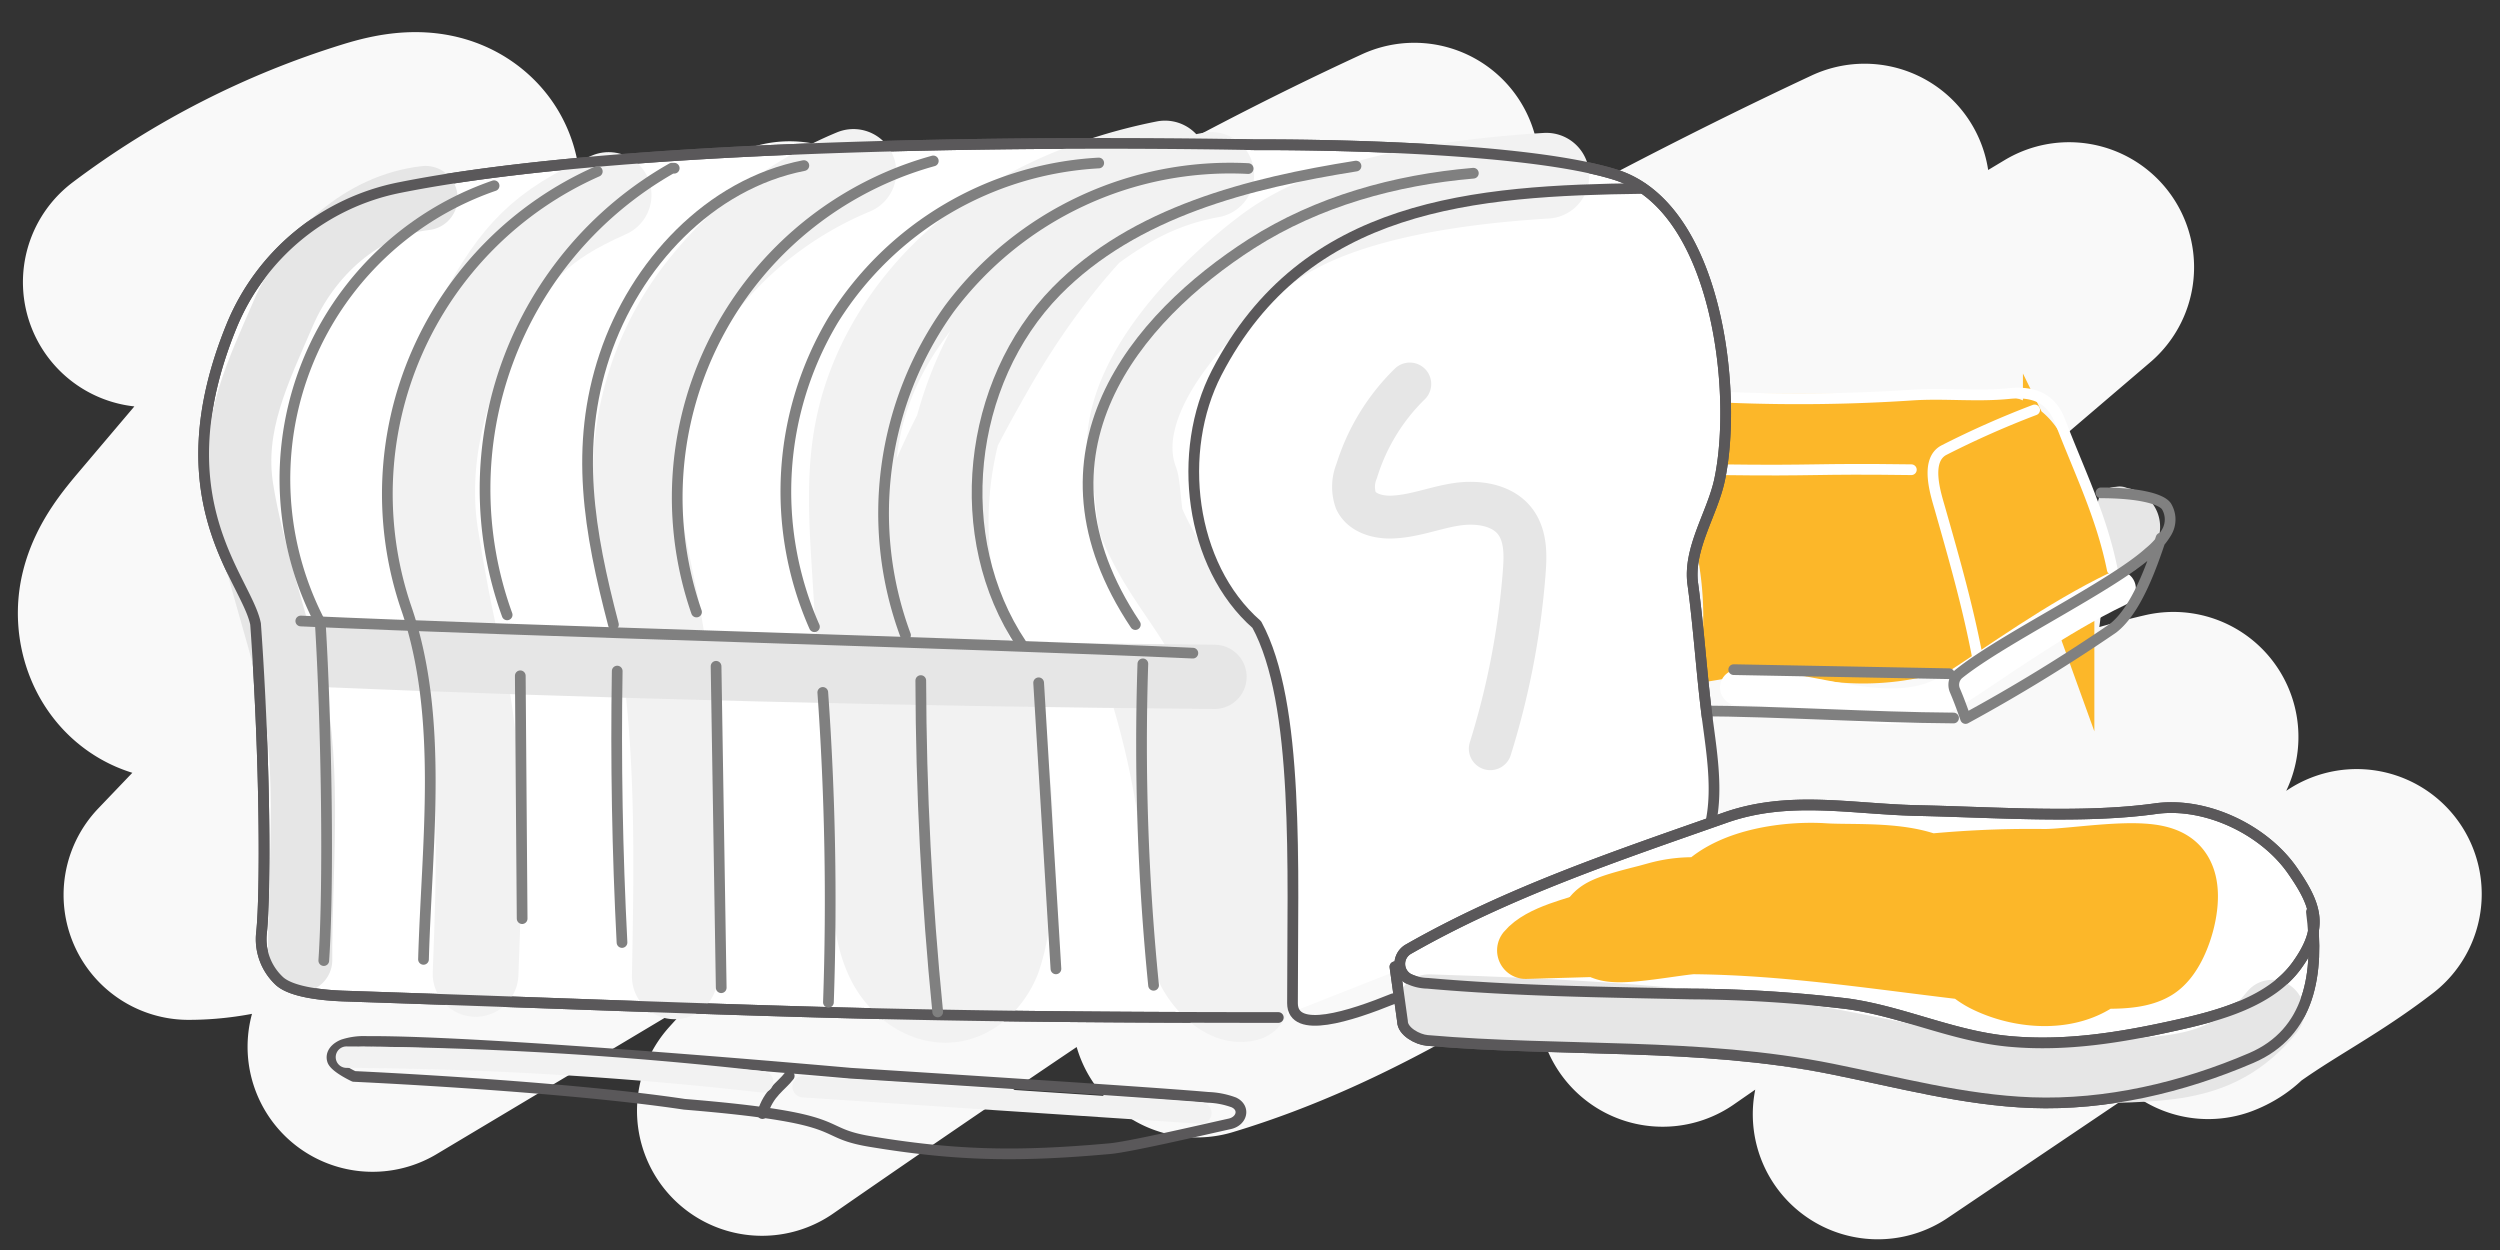 <svg xmlns="http://www.w3.org/2000/svg" viewBox="0 0 350 175"><rect x="0" y="0" width="350" height="175" fill="#333333" stroke="none"/><defs><style>.cls-1,.cls-10,.cls-11,.cls-12,.cls-13,.cls-14,.cls-15,.cls-2,.cls-3,.cls-4,.cls-5,.cls-6,.cls-7,.cls-9{fill:none;}.cls-1{stroke:#f9f9f9;stroke-width:35px;}.cls-1,.cls-10,.cls-11,.cls-12,.cls-13,.cls-14,.cls-15,.cls-2,.cls-3,.cls-4,.cls-5,.cls-6,.cls-7,.cls-8,.cls-9{stroke-linecap:round;}.cls-1,.cls-10,.cls-11,.cls-12,.cls-14,.cls-15,.cls-3,.cls-4,.cls-5,.cls-6,.cls-7,.cls-8,.cls-9{stroke-linejoin:round;}.cls-13,.cls-14,.cls-2{stroke:#fcb729;}.cls-13,.cls-2{stroke-miterlimit:10;}.cls-2{stroke-width:10px;}.cls-3,.cls-5{stroke:#fff;}.cls-3,.cls-4{stroke-width:5px;}.cls-10,.cls-4,.cls-9{stroke:#e6e6e6;}.cls-5,.cls-6,.cls-7,.cls-8{stroke-width:1.5px;}.cls-6{stroke:gray;}.cls-7,.cls-8{stroke:#5a585a;}.cls-8{fill:#fff;}.cls-12,.cls-9{stroke-width:6px;}.cls-10{stroke-width:9px;}.cls-11,.cls-12,.cls-15{stroke:#f2f2f2;}.cls-11{stroke-width:12px;}.cls-13{stroke-width:14px;}.cls-14{stroke-width:8px;}.cls-15{stroke-width:3px;}</style></defs><title>About Page</title><g id="Layer_4" data-name="Layer 4"><path class="cls-1" d="M20.71,39.5A105.79,105.79,0,0,1,53.18,22.92c2.78-.86,6.07-1.55,8.45,0,4.27,2.81,1.3,9-1.93,12.79L24.48,77.28c-1.81,2.14-3.68,4.38-4.3,7s.38,5.84,3,7c3.57,1.54,7.49-1.18,10.37-3.66a354,354,0,0,1,77-50.34l-84.15,88c11.28,0,21.16-6.57,30.1-12.91C101.87,80.29,146.89,47.07,198,23.49,145.39,60.4,92.07,97.94,52.16,146.55l104.76-62.6c34-20.3,68-40.64,104.12-57.53-54.67,39.7-109.78,79.8-154.36,129.09Q196,93.6,289.67,37.41L167.55,141.74c39.89-12,68.78-46.09,109.09-56.86l-43.87,55.36c22-15.25,44.81-30.86,71.51-37.07L262.89,156l32-21.58c3.5-2.36,7.59-4.84,11.83-4s6.43,7.2,2.43,8.75c7.17-5.57,13.62-8.47,20.79-14"/></g><g id="Butter_Color" data-name="Butter Color"><path class="cls-2" d="M241.72,60.14l35.26,0c1.79,0,3.69,0,5.2,1,1.8,1.13,2.63,3.27,3.35,5.27l2.68,7.42a5.33,5.33,0,0,1,.42,3.5,5.32,5.32,0,0,1-2,2.27l-10.35,7.77-.43-19.23a5.61,5.61,0,0,1,.27-2.29,1.91,1.91,0,0,1,1.77-1.27c1.17.09,1.71,1.48,2,2.63.74,3.18,1.48,6.47.82,9.67-1,4.64-4.8,8.29-9.17,10.14s-9.22,2.13-14,2.13-9.52-.29-14.19.49a50.66,50.66,0,0,0-1.73-16.82c-.6-2.16-1.3-4.65,0-6.51a5.76,5.76,0,0,1,2.35-1.82c5.91-2.84,12.9-1.22,19.24.44a12.87,12.87,0,0,1,4.71,1.94c2.69,2.07,3.29,5.81,3.69,9.18a3.42,3.42,0,0,1-.48,2.79,3.38,3.38,0,0,1-1.69.79l-13.64,3.48a4.78,4.78,0,0,1-6.6-2.66L246.34,76a3.52,3.52,0,0,1-.79-2.47c.23-1.12,1.43-1.71,2.49-2.13,3.07-1.24,6.27-2.49,9.57-2.29s6.74,2.32,7.32,5.58a2.75,2.75,0,0,1-1,2.9c-1.08.63-2.42,0-3.65-.28A7.4,7.4,0,0,0,254,79.49a21.86,21.86,0,0,0-3.92,5.72c-.49.91-1,2-.5,2.92a3,3,0,0,0,1.9,1.24,34,34,0,0,0,18.75,0,64.63,64.63,0,0,0,17.21-7.87c1.53-.95,3.23-2.24,3.21-4a5.41,5.41,0,0,0-.7-2.23l-3.71-7.7a8.71,8.71,0,0,0-2.27-3.28A7.06,7.06,0,0,0,280.32,63c-3.49-.37-7.29.4-9.74,2.9s-3,7-.51,9.48l-18.29-.27"/><path class="cls-3" d="M243.3,96.25c10.1-.34,21.57,5.82,30.08.37,6.24-4,14.36-10,23.14-14.22"/><path class="cls-4" d="M296.18,70.67c1-.07.18-.13,1.19.12a3,3,0,0,1,2,4.69,10,10,0,0,1-1.91,2.22,12.85,12.85,0,0,0-1.16-3.79"/></g><g id="Butter"><path class="cls-5" d="M295.72,79.74c-1.52-7.56-4.68-13.88-7.3-20.74-1.23-3.22-3.65-4.26-7.17-3.9-4.46.45-8.92-.08-13.4.2a240,240,0,0,1-25.41.35"/><path class="cls-5" d="M284.85,57.39A128.36,128.36,0,0,0,272.19,63c-2.75,1.39-1.19,6.14-.62,8.13,2.07,7.28,4,14,5.39,21.47"/><path class="cls-5" d="M240.75,65.76c14,.19,12.8-.19,26.84,0"/><path class="cls-6" d="M242.72,93.75c10.76.19,19.42.38,30.18.57"/><path class="cls-6" d="M294.14,69c5.26,0,8.4.83,9.15,1.86a3.54,3.54,0,0,1,.06,3.62,10.42,10.42,0,0,1-2.48,2.86c-5.27,4.75-20.49,12.06-26.63,17a2,2,0,0,0-.55,2.32c.81,1.89,1.49,3.93,1.49,3.93a237.76,237.76,0,0,0,20.62-12.62c3.28-2.5,5.45-8.74,6.75-12.65"/><path class="cls-6" d="M237.5,99.52c11.89.06,24.11.92,36,1"/><path class="cls-7" d="M169.13,153.63a11.53,11.53,0,0,1,3.64.72l.23.13c1.29.84.78,2.48-.8,2.85-4.49,1-14.07,3.23-16.79,3.48-12.5,1.12-21.15,1.07-33.6-1-8-1.34-2-3.24-26-5.21-17.25-2.59-46.26-3.9-46.26-3.9s-2.69-1.25-3-2.24.46-1.8,1.48-2.21a9.44,9.44,0,0,1,3.38-.44c16.7-.13,67.66,4.44,67.66,4.44S159.87,152.81,169.13,153.63Z"/><path class="cls-7" d="M110.49,150.63c-1.15,1.51-2.88,2.32-3.75,5.27"/></g><g id="Bread_Color" data-name="Bread Color"><path class="cls-8" d="M238,119.19c3.14-5.45,1.75-12.91,1-18.8-.79-6.18-1.16-12.4-2-18.58-.71-5,2.74-9.88,3.75-14.67,2.56-12.13-.24-38.22-14.64-42.7C211.82,20,175.8,20.27,175.8,20.27S95.25,18.4,56,26.25A32.2,32.2,0,0,0,32.44,45.59C22.46,70,34.5,81,35.78,87.36c1.38,19.33,1.41,37.68.84,43.16a8,8,0,0,0,2.56,6.88c1.67,1.45,5.74,1.94,9,2.05,59.71,2,73.72,3,130.78,3"/><path class="cls-8" d="M195.29,135.35l1.06,7.64c0,1.39,2.08,2.55,3.47,2.67,18.77,1.63,38.13.26,56.66,4,9.21,1.85,18.47,4.36,27.9,4.71,10.51.39,21.18-2.12,30.8-6.25,8.27-3.55,9.55-11.92,8.42-20.46"/><path class="cls-8" d="M301.73,113.22c7-1,15.24,2.89,19.25,8.71,3.47,5,4.3,8,.63,13.15s-10.93,7.11-16.91,8.44c-7.71,1.72-15.41,3-23.34,2.28s-15-4.2-22.72-5.27a192.34,192.34,0,0,0-21.86-1.37c-12.32-.27-24.65-.41-36.92-1.5a6.32,6.32,0,0,1-2.67-.64,2.37,2.37,0,0,1-.06-4.11c14-8,29.2-13.09,44.41-18.44,8.8-3.1,17.38-1.25,26.55-1C279.3,113.7,291.56,114.63,301.73,113.22Z"/><path class="cls-9" d="M197.37,53.76a29,29,0,0,0-7.43,12.17,5.8,5.8,0,0,0-.12,4.14c.84,1.77,3.07,2.38,5,2.32,3.08-.09,6-1.3,9-1.77s6.59,0,8.4,2.52c1.41,2,1.36,4.57,1.17,7a111.43,111.43,0,0,1-4.75,24.68"/><path class="cls-10" d="M200.07,140.91c18.2.57,36.37,1.46,54.33,4.48,11.71,2,23.48,5.38,35.34,4.74s20.89.8,28.34-8.45"/><path class="cls-10" d="M59.57,27.73c-8.88,1-16.35,7.89-19.89,16.09s-7.28,15.7-5.9,24.53,5.05,19.19,7.08,27.89c2.65,11.39,1.08,26.46,1.16,38.16"/><path class="cls-11" d="M85.21,27.3c-9.58,4.26-13.13,8.11-18.13,17.33S59.32,64.74,61,75.09c.91,5.66,1.91,11.11,3.24,16.69,3.46,14.52,2.91,29.65,2.34,44.57"/><path class="cls-11" d="M119.48,24.07A53,53,0,0,0,97.63,40.92,42.59,42.59,0,0,0,89,67c.14,6.12,1.74,12.1,2.89,18.11,3.23,16.94,2.91,34.34,2.58,51.58"/><path class="cls-11" d="M169.57,24.49a35,35,0,0,0-13,5.14,51.26,51.26,0,0,0-22,58.29c1.67,5.56,4.28,10.82,5.61,16.47,1.63,6.92,1.28,14.14.93,21.24a26.19,26.19,0,0,1-1.41,8.6c-1.1,2.71-3.33,5.13-6.21,5.65-3.61.65-7.18-1.92-8.89-5.17s-2-7-2.19-10.7l-2.77-44.92c-.39-6.27-.77-12.62.42-18.79,1.9-9.91,7.86-18.8,15.69-25.16s17.46-10.28,27.35-12.25c-10.14,7.39-18.54,18.41-24.69,29.34C132.07,63.38,126,75.33,126,88.15c0,14.75,8.12,29.21,5.12,43.65"/><path class="cls-11" d="M216.49,24.6c-12.24.76-29.32,2.91-39.12,10.28S154.71,56,159,67.44c.24.64.5,4.93.76,5.57,3.75,9.09,9.88,13.55,12.81,23.83,4,14,3.79,28.73,2,42.91-2.63.78-5.61-2.22-6.81-4.68s-1.22-5.32-1.31-8.06a118.62,118.62,0,0,0-5-30.3"/><path class="cls-12" d="M244.47,129.85a41.49,41.49,0,0,1,28.34,3.78,27.84,27.84,0,0,0,6.19,2.87c4.35,1.07,8.84-.73,13-2.51"/><path class="cls-10" d="M41.87,91.56q64,2.67,128.16,3.2"/><path class="cls-13" d="M251.24,126.39c12.15-2,22.23-3.49,34.89-3.33,4,.05,14.38-1.85,16.62,0,1.9,1.56-.08,8.91-2.37,10.29s-7.47.7-10.86.78a77.12,77.12,0,0,1-10.08-.69c-14.23-1.54-27.88-3.92-42.38-4.05-2.05,0-11.25,1.88-11.87.79-.44-.76,6.26-2.17,7.5-2.59a16.26,16.26,0,0,1,4.17-.58q10.79-.57,21.62-.88a35.63,35.63,0,0,1,8.37,1.18c6.4,1.51,19.58,1.64,26.42.49.57-1.06-2.48,1.51-2.3,2.7s3.15,2.79,2.3,3.63c-3.46,3.46-9.89,3-14.25.79-3.87-2-4.49-6-7.12-9.5-2.85-3.73-11.94-2.86-16.62-3.17s-11.72.64-15,4"/><path class="cls-14" d="M223.59,128.6c-2.94,1-8,2.05-10,4.45l13.66-.39"/><path class="cls-15" d="M112.44,152.14l55.68,3.69"/><path class="cls-15" d="M48.5,148a542.59,542.59,0,0,1,58.26,3.46"/></g><g id="Bread"><path class="cls-7" d="M239,100.39c-.79-6.18-1.16-12.4-2-18.58-.71-5,2.74-9.88,3.75-14.67,2.56-12.13-.24-38.22-14.64-42.7C211.82,20,175.8,20.27,175.8,20.27S95.25,18.4,56,26.25A32.2,32.2,0,0,0,32.44,45.59C22.46,70,34.5,81,35.78,87.36c1.38,19.33,1.41,37.68.84,43.16a8,8,0,0,0,2.56,6.88c1.67,1.45,5.74,1.94,9,2.05,59.71,2,73.72,3,130.78,3"/><path class="cls-7" d="M230,26.38c-23.5.3-47.34,2-59.66,25.79-5.69,11-3.83,27,5.61,35.27,6,11,5,34,5,53,0,4.45,8.08,1.83,14.11-.62"/><path class="cls-6" d="M42.11,86.94C73.71,88.38,135.35,90,167,91.44"/><path class="cls-6" d="M189.84,23.25c-14.89,2.37-31,6.38-41.95,17.52C135.4,53.53,133,75.28,143,90.18"/><path class="cls-6" d="M145.41,95.59l2.42,40.05"/><path class="cls-6" d="M128.91,95.28q.06,23.23,2.37,46.39"/><path class="cls-6" d="M126.77,88.93a49.1,49.1,0,0,1,6.17-45.75,49.1,49.1,0,0,1,41.8-19.58"/><path class="cls-6" d="M153.82,22.82a46.82,46.82,0,0,0-37.14,21.92,46.82,46.82,0,0,0-2.66,43"/><path class="cls-6" d="M115.19,96.94a410.21,410.21,0,0,1,.79,43.38"/><path class="cls-6" d="M130.66,22.53A48.9,48.9,0,0,0,97.51,85.68"/><path class="cls-6" d="M100.25,93.28l.72,45"/><path class="cls-6" d="M112.54,23.18C99.33,25.77,88.91,37,84.65,49.77s-2.18,24.64,1.23,37.67"/><path class="cls-6" d="M86.41,93.95q-.31,19,.67,38"/><path class="cls-6" d="M94.39,23.55h-.33A51.66,51.66,0,0,0,71,86.08"/><path class="cls-6" d="M72.84,94.61l.26,34"/><path class="cls-6" d="M83.62,24A49.41,49.41,0,0,0,56.9,85.2c5.25,15.32,2.85,32.92,2.39,49.11"/><path class="cls-6" d="M69.17,26A43.43,43.43,0,0,0,44.84,87.2c.87,14.36,1.22,36.46.49,47.28"/><path class="cls-6" d="M206.27,24.25c-10.93.93-21.81,3.95-31.05,9.85C159,44.5,142.93,63.42,158.95,87.44"/><path class="cls-6" d="M160,92.94a340,340,0,0,0,1.5,45"/><path class="cls-7" d="M195.29,135.35l1.06,7.64c0,1.39,2.08,2.55,3.47,2.67,18.77,1.63,38.13.26,56.66,4,9.21,1.85,18.47,4.36,27.9,4.71,10.51.39,21.18-2.12,30.8-6.25,8.27-3.55,9.55-11.92,8.42-20.46"/><path class="cls-7" d="M301.73,113.22c7-1,15.24,2.89,19.25,8.71,3.47,5,4.3,8,.63,13.15s-10.93,7.11-16.91,8.44c-7.71,1.72-15.41,3-23.34,2.28s-15-4.2-22.72-5.27a192.34,192.34,0,0,0-21.86-1.37c-12.32-.27-24.65-.41-36.92-1.5a6.32,6.32,0,0,1-2.67-.64,2.37,2.37,0,0,1-.06-4.11c14-8,29.2-13.09,44.41-18.44,8.8-3.1,17.38-1.25,26.55-1C279.3,113.7,291.56,114.63,301.73,113.22Z"/></g></svg>